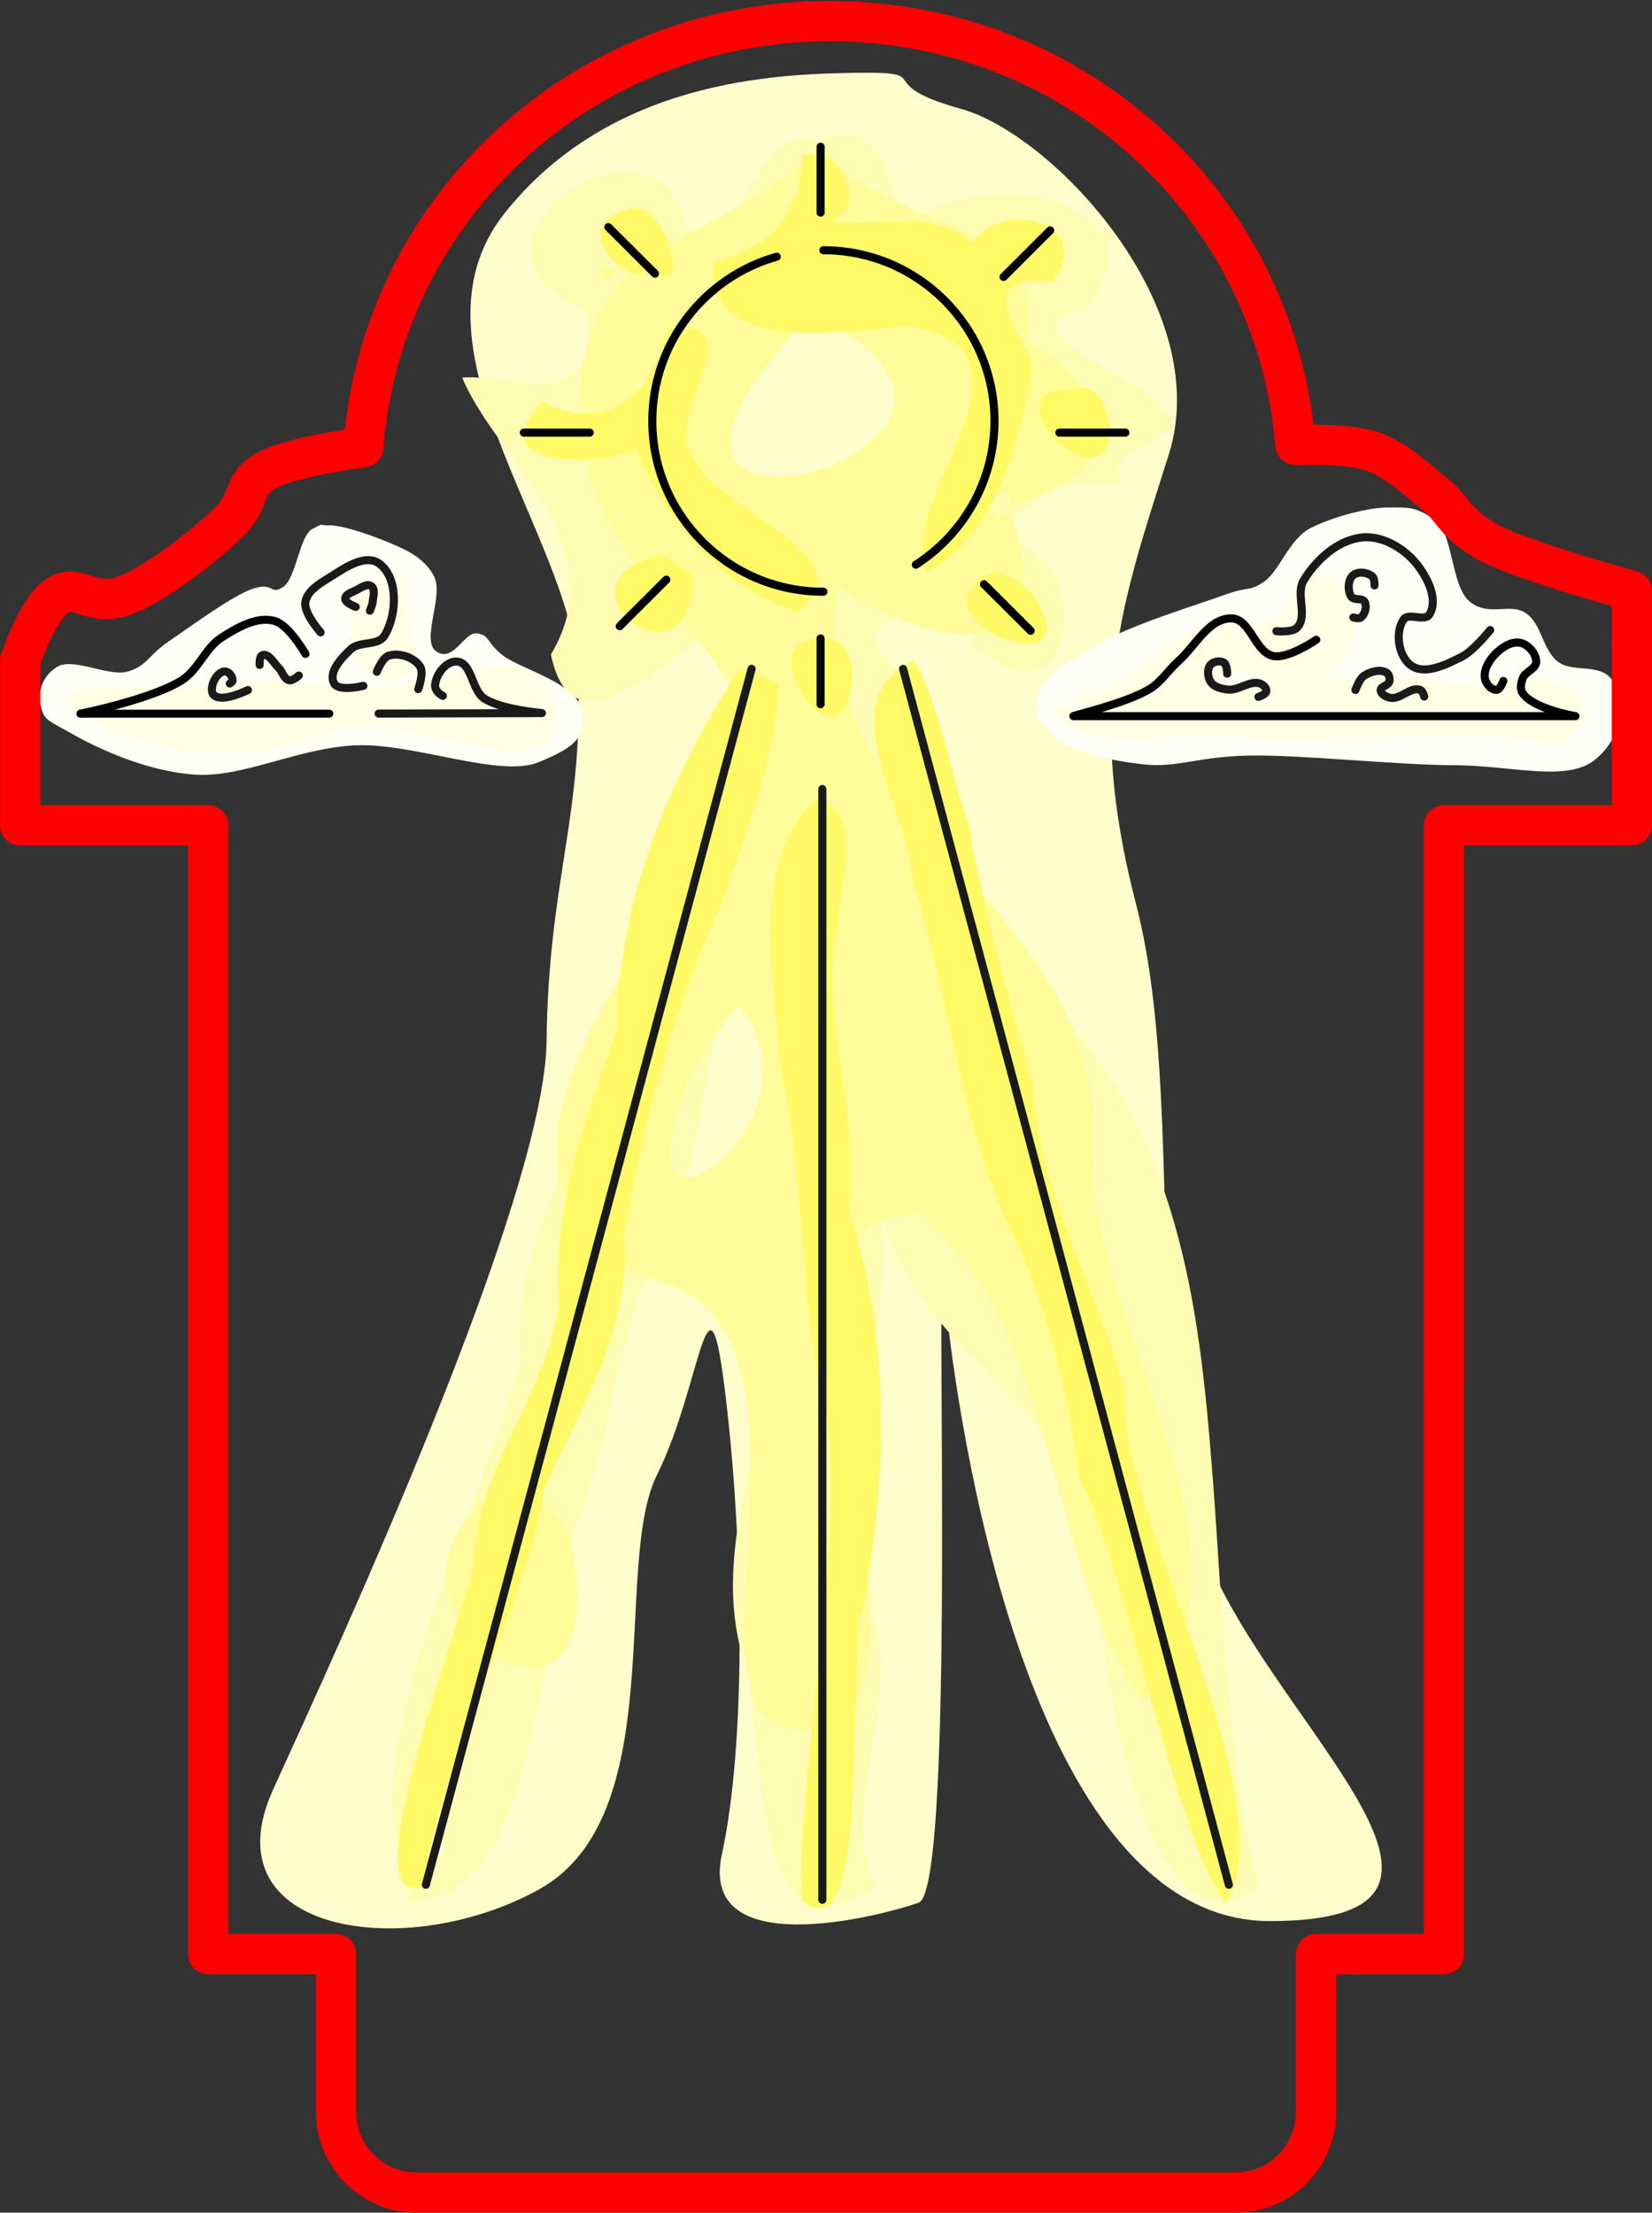 <?xml version="1.0" encoding="UTF-8" standalone="no"?>
<!-- Created with Inkscape (http://www.inkscape.org/) -->

<svg
   width="20.5mm"
   height="27.458mm"
   viewBox="0 0 20.5 27.458"
   version="1.1"
   id="svg5"
   inkscape:version="1.3 (0e150ed6c4, 2023-07-21)"
   sodipodi:docname="merge_color.svg"
   xml:space="preserve"
   xmlns:inkscape="http://www.inkscape.org/namespaces/inkscape"
   xmlns:sodipodi="http://sodipodi.sourceforge.net/DTD/sodipodi-0.dtd"
   xmlns="http://www.w3.org/2000/svg"
   xmlns:svg="http://www.w3.org/2000/svg"><rect x="0" y="0" width="20.5" height="27.458" fill="#333333" stroke="none"/><sodipodi:namedview
     id="namedview7"
     pagecolor="#ffffff"
     bordercolor="#666666"
     borderopacity="1.0"
     inkscape:pageshadow="2"
     inkscape:pageopacity="0"
     inkscape:pagecheckerboard="false"
     inkscape:document-units="mm"
     showgrid="false"
     inkscape:zoom="2.3890316"
     inkscape:cx="93.34326"
     inkscape:cy="70.53067"
     inkscape:window-width="1916"
     inkscape:window-height="1037"
     inkscape:window-x="0"
     inkscape:window-y="0"
     inkscape:window-maximized="1"
     inkscape:current-layer="g62853"
     inkscape:showpageshadow="2"
     inkscape:deskcolor="#ffffff"
     showguides="true" /><defs
     id="defs2"><inkscape:path-effect
       effect="simplify"
       id="path-effect1283-4"
       is_visible="true"
       lpeversion="1"
       steps="1"
       threshold="0.005"
       smooth_angles="360"
       helper_size="0"
       simplify_individual_paths="false"
       simplify_just_coalesce="false" /><inkscape:path-effect
       effect="simplify"
       id="path-effect1287-3"
       is_visible="true"
       lpeversion="1"
       steps="1"
       threshold="0.005"
       smooth_angles="360"
       helper_size="0"
       simplify_individual_paths="false"
       simplify_just_coalesce="false" /><inkscape:path-effect
       effect="simplify"
       id="path-effect1291-1"
       is_visible="true"
       lpeversion="1"
       steps="1"
       threshold="0.005"
       smooth_angles="360"
       helper_size="0"
       simplify_individual_paths="false"
       simplify_just_coalesce="false" /><inkscape:path-effect
       effect="simplify"
       id="path-effect1295-4"
       is_visible="true"
       lpeversion="1"
       steps="1"
       threshold="0.005"
       smooth_angles="360"
       helper_size="0"
       simplify_individual_paths="false"
       simplify_just_coalesce="false" /><inkscape:path-effect
       effect="simplify"
       id="path-effect1299-9"
       is_visible="true"
       lpeversion="1"
       steps="1"
       threshold="0.005"
       smooth_angles="360"
       helper_size="0"
       simplify_individual_paths="false"
       simplify_just_coalesce="false" /><inkscape:path-effect
       effect="simplify"
       id="path-effect1303-2"
       is_visible="true"
       lpeversion="1"
       steps="1"
       threshold="0.005"
       smooth_angles="360"
       helper_size="0"
       simplify_individual_paths="false"
       simplify_just_coalesce="false" /><inkscape:path-effect
       effect="simplify"
       id="path-effect1307-0"
       is_visible="true"
       lpeversion="1"
       steps="1"
       threshold="0.005"
       smooth_angles="360"
       helper_size="0"
       simplify_individual_paths="false"
       simplify_just_coalesce="false" /><inkscape:path-effect
       effect="simplify"
       id="path-effect1311-6"
       is_visible="true"
       lpeversion="1"
       steps="1"
       threshold="0.005"
       smooth_angles="360"
       helper_size="0"
       simplify_individual_paths="false"
       simplify_just_coalesce="false" /><inkscape:path-effect
       effect="simplify"
       id="path-effect1315-8"
       is_visible="true"
       lpeversion="1"
       steps="1"
       threshold="0.005"
       smooth_angles="360"
       helper_size="0"
       simplify_individual_paths="false"
       simplify_just_coalesce="false" /><inkscape:path-effect
       effect="simplify"
       id="path-effect1319-9"
       is_visible="true"
       lpeversion="1"
       steps="1"
       threshold="0.005"
       smooth_angles="360"
       helper_size="0"
       simplify_individual_paths="false"
       simplify_just_coalesce="false" /><inkscape:path-effect
       effect="simplify"
       id="path-effect1323-2"
       is_visible="true"
       lpeversion="1"
       steps="1"
       threshold="0.005"
       smooth_angles="360"
       helper_size="0"
       simplify_individual_paths="false"
       simplify_just_coalesce="false" /><inkscape:path-effect
       effect="simplify"
       id="path-effect1327-6"
       is_visible="true"
       lpeversion="1"
       steps="1"
       threshold="0.005"
       smooth_angles="360"
       helper_size="0"
       simplify_individual_paths="false"
       simplify_just_coalesce="false" /><inkscape:path-effect
       effect="simplify"
       id="path-effect1331-6"
       is_visible="true"
       lpeversion="1"
       steps="1"
       threshold="0.005"
       smooth_angles="360"
       helper_size="0"
       simplify_individual_paths="false"
       simplify_just_coalesce="false" /><inkscape:path-effect
       effect="simplify"
       id="path-effect1335-4"
       is_visible="true"
       lpeversion="1"
       steps="1"
       threshold="0.005"
       smooth_angles="360"
       helper_size="0"
       simplify_individual_paths="false"
       simplify_just_coalesce="false" /><inkscape:path-effect
       effect="simplify"
       id="path-effect1339-9"
       is_visible="true"
       lpeversion="1"
       steps="1"
       threshold="0.005"
       smooth_angles="360"
       helper_size="0"
       simplify_individual_paths="false"
       simplify_just_coalesce="false" /><inkscape:path-effect
       effect="simplify"
       id="path-effect1343-5"
       is_visible="true"
       lpeversion="1"
       steps="1"
       threshold="0.005"
       smooth_angles="360"
       helper_size="0"
       simplify_individual_paths="false"
       simplify_just_coalesce="false" /><inkscape:path-effect
       effect="simplify"
       id="path-effect1347-0"
       is_visible="true"
       lpeversion="1"
       steps="1"
       threshold="0.005"
       smooth_angles="360"
       helper_size="0"
       simplify_individual_paths="false"
       simplify_just_coalesce="false" /><inkscape:path-effect
       effect="simplify"
       id="path-effect1355-4"
       is_visible="true"
       lpeversion="1"
       steps="1"
       threshold="0.005"
       smooth_angles="360"
       helper_size="0"
       simplify_individual_paths="false"
       simplify_just_coalesce="false" /><inkscape:path-effect
       effect="simplify"
       id="path-effect1363-8"
       is_visible="true"
       lpeversion="1"
       steps="1"
       threshold="0.005"
       smooth_angles="360"
       helper_size="0"
       simplify_individual_paths="false"
       simplify_just_coalesce="false" /><inkscape:path-effect
       effect="simplify"
       id="path-effect1379-7"
       is_visible="true"
       lpeversion="1"
       steps="1"
       threshold="0.005"
       smooth_angles="360"
       helper_size="0"
       simplify_individual_paths="false"
       simplify_just_coalesce="false" /><inkscape:path-effect
       effect="simplify"
       id="path-effect1383-1"
       is_visible="true"
       lpeversion="1"
       steps="1"
       threshold="0.005"
       smooth_angles="360"
       helper_size="0"
       simplify_individual_paths="false"
       simplify_just_coalesce="false" /><inkscape:path-effect
       effect="simplify"
       id="path-effect1387-7"
       is_visible="true"
       lpeversion="1"
       steps="1"
       threshold="0.005"
       smooth_angles="360"
       helper_size="0"
       simplify_individual_paths="false"
       simplify_just_coalesce="false" /><inkscape:path-effect
       effect="simplify"
       id="path-effect1395-2"
       is_visible="true"
       lpeversion="1"
       steps="1"
       threshold="0.005"
       smooth_angles="360"
       helper_size="0"
       simplify_individual_paths="false"
       simplify_just_coalesce="false" /><inkscape:path-effect
       effect="simplify"
       id="path-effect1399-7"
       is_visible="true"
       lpeversion="1"
       steps="1"
       threshold="0.005"
       smooth_angles="360"
       helper_size="0"
       simplify_individual_paths="false"
       simplify_just_coalesce="false" /><inkscape:path-effect
       effect="simplify"
       id="path-effect1403-2"
       is_visible="true"
       lpeversion="1"
       steps="1"
       threshold="0.005"
       smooth_angles="360"
       helper_size="0"
       simplify_individual_paths="false"
       simplify_just_coalesce="false" /><inkscape:path-effect
       effect="simplify"
       id="path-effect1411-2"
       is_visible="true"
       lpeversion="1"
       steps="1"
       threshold="0.005"
       smooth_angles="360"
       helper_size="0"
       simplify_individual_paths="false"
       simplify_just_coalesce="false" /><inkscape:path-effect
       effect="simplify"
       id="path-effect1415-6"
       is_visible="true"
       lpeversion="1"
       steps="1"
       threshold="0.005"
       smooth_angles="360"
       helper_size="0"
       simplify_individual_paths="false"
       simplify_just_coalesce="false" /><inkscape:path-effect
       effect="simplify"
       id="path-effect1419-1"
       is_visible="true"
       lpeversion="1"
       steps="1"
       threshold="0.005"
       smooth_angles="360"
       helper_size="0"
       simplify_individual_paths="false"
       simplify_just_coalesce="false" /><inkscape:path-effect
       effect="simplify"
       id="path-effect1423-0"
       is_visible="true"
       lpeversion="1"
       steps="1"
       threshold="0.005"
       smooth_angles="360"
       helper_size="0"
       simplify_individual_paths="false"
       simplify_just_coalesce="false" /><inkscape:path-effect
       effect="simplify"
       id="path-effect1427-6"
       is_visible="true"
       lpeversion="1"
       steps="1"
       threshold="0.005"
       smooth_angles="360"
       helper_size="0"
       simplify_individual_paths="false"
       simplify_just_coalesce="false" /><inkscape:path-effect
       effect="simplify"
       id="path-effect1431-1"
       is_visible="true"
       lpeversion="1"
       steps="1"
       threshold="0.005"
       smooth_angles="360"
       helper_size="0"
       simplify_individual_paths="false"
       simplify_just_coalesce="false" /><inkscape:path-effect
       effect="simplify"
       id="path-effect1443-5"
       is_visible="true"
       lpeversion="1"
       steps="1"
       threshold="0.005"
       smooth_angles="360"
       helper_size="0"
       simplify_individual_paths="false"
       simplify_just_coalesce="false" /><inkscape:path-effect
       effect="simplify"
       id="path-effect1447-9"
       is_visible="true"
       lpeversion="1"
       steps="1"
       threshold="0.005"
       smooth_angles="360"
       helper_size="0"
       simplify_individual_paths="false"
       simplify_just_coalesce="false" /><inkscape:path-effect
       effect="simplify"
       id="path-effect1451-4"
       is_visible="true"
       lpeversion="1"
       steps="1"
       threshold="0.005"
       smooth_angles="360"
       helper_size="0"
       simplify_individual_paths="false"
       simplify_just_coalesce="false" /><inkscape:path-effect
       effect="simplify"
       id="path-effect1455-9"
       is_visible="true"
       lpeversion="1"
       steps="1"
       threshold="0.005"
       smooth_angles="360"
       helper_size="0"
       simplify_individual_paths="false"
       simplify_just_coalesce="false" /><inkscape:path-effect
       effect="simplify"
       id="path-effect1459-0"
       is_visible="true"
       lpeversion="1"
       steps="1"
       threshold="0.005"
       smooth_angles="360"
       helper_size="0"
       simplify_individual_paths="false"
       simplify_just_coalesce="false" /><inkscape:path-effect
       effect="simplify"
       id="path-effect1467-9"
       is_visible="true"
       lpeversion="1"
       steps="1"
       threshold="0.005"
       smooth_angles="360"
       helper_size="0"
       simplify_individual_paths="false"
       simplify_just_coalesce="false" /><inkscape:path-effect
       effect="simplify"
       id="path-effect1471-1"
       is_visible="true"
       lpeversion="1"
       steps="1"
       threshold="0.005"
       smooth_angles="360"
       helper_size="0"
       simplify_individual_paths="false"
       simplify_just_coalesce="false" /><inkscape:path-effect
       effect="simplify"
       id="path-effect1479-7"
       is_visible="true"
       lpeversion="1"
       steps="1"
       threshold="0.005"
       smooth_angles="360"
       helper_size="0"
       simplify_individual_paths="false"
       simplify_just_coalesce="false" /><inkscape:path-effect
       effect="simplify"
       id="path-effect1495-7"
       is_visible="true"
       lpeversion="1"
       steps="1"
       threshold="0.005"
       smooth_angles="360"
       helper_size="0"
       simplify_individual_paths="false"
       simplify_just_coalesce="false" /><inkscape:path-effect
       effect="simplify"
       id="path-effect1499-1"
       is_visible="true"
       lpeversion="1"
       steps="1"
       threshold="0.005"
       smooth_angles="360"
       helper_size="0"
       simplify_individual_paths="false"
       simplify_just_coalesce="false" /><inkscape:path-effect
       effect="simplify"
       id="path-effect1507-1"
       is_visible="true"
       lpeversion="1"
       steps="1"
       threshold="0.005"
       smooth_angles="360"
       helper_size="0"
       simplify_individual_paths="false"
       simplify_just_coalesce="false" /><inkscape:path-effect
       effect="simplify"
       id="path-effect9110"
       is_visible="true"
       lpeversion="1"
       steps="1"
       threshold="0.005"
       smooth_angles="360"
       helper_size="0"
       simplify_individual_paths="false"
       simplify_just_coalesce="false" /><inkscape:path-effect
       effect="simplify"
       id="path-effect9114"
       is_visible="true"
       lpeversion="1"
       steps="1"
       threshold="0.005"
       smooth_angles="360"
       helper_size="0"
       simplify_individual_paths="false"
       simplify_just_coalesce="false" /><inkscape:path-effect
       effect="simplify"
       id="path-effect9118"
       is_visible="true"
       lpeversion="1"
       steps="1"
       threshold="0.005"
       smooth_angles="360"
       helper_size="0"
       simplify_individual_paths="false"
       simplify_just_coalesce="false" /><inkscape:path-effect
       effect="simplify"
       id="path-effect9122"
       is_visible="true"
       lpeversion="1"
       steps="1"
       threshold="0.005"
       smooth_angles="360"
       helper_size="0"
       simplify_individual_paths="false"
       simplify_just_coalesce="false" /><inkscape:path-effect
       effect="simplify"
       id="path-effect41"
       is_visible="true"
       lpeversion="1"
       steps="1"
       threshold="0.005"
       smooth_angles="360"
       helper_size="0"
       simplify_individual_paths="false"
       simplify_just_coalesce="false" /><inkscape:path-effect
       effect="simplify"
       id="path-effect42"
       is_visible="true"
       lpeversion="1"
       steps="1"
       threshold="0.005"
       smooth_angles="360"
       helper_size="0"
       simplify_individual_paths="false"
       simplify_just_coalesce="false" /><inkscape:path-effect
       effect="simplify"
       id="path-effect43"
       is_visible="true"
       lpeversion="1"
       steps="1"
       threshold="0.005"
       smooth_angles="360"
       helper_size="0"
       simplify_individual_paths="false"
       simplify_just_coalesce="false" /><inkscape:path-effect
       effect="simplify"
       id="path-effect44"
       is_visible="true"
       lpeversion="1"
       steps="1"
       threshold="0.005"
       smooth_angles="360"
       helper_size="0"
       simplify_individual_paths="false"
       simplify_just_coalesce="false" /><inkscape:path-effect
       effect="simplify"
       id="path-effect45"
       is_visible="true"
       lpeversion="1"
       steps="1"
       threshold="0.005"
       smooth_angles="360"
       helper_size="0"
       simplify_individual_paths="false"
       simplify_just_coalesce="false" /><inkscape:path-effect
       effect="simplify"
       id="path-effect46"
       is_visible="true"
       lpeversion="1"
       steps="1"
       threshold="0.005"
       smooth_angles="360"
       helper_size="0"
       simplify_individual_paths="false"
       simplify_just_coalesce="false" /><inkscape:path-effect
       effect="simplify"
       id="path-effect47"
       is_visible="true"
       lpeversion="1"
       steps="1"
       threshold="0.005"
       smooth_angles="360"
       helper_size="0"
       simplify_individual_paths="false"
       simplify_just_coalesce="false" /><inkscape:path-effect
       effect="simplify"
       id="path-effect48"
       is_visible="true"
       lpeversion="1"
       steps="1"
       threshold="0.005"
       smooth_angles="360"
       helper_size="0"
       simplify_individual_paths="false"
       simplify_just_coalesce="false" /><inkscape:path-effect
       effect="simplify"
       id="path-effect49"
       is_visible="true"
       lpeversion="1"
       steps="1"
       threshold="0.005"
       smooth_angles="360"
       helper_size="0"
       simplify_individual_paths="false"
       simplify_just_coalesce="false" /><inkscape:path-effect
       effect="simplify"
       id="path-effect50"
       is_visible="true"
       lpeversion="1"
       steps="1"
       threshold="0.005"
       smooth_angles="360"
       helper_size="0"
       simplify_individual_paths="false"
       simplify_just_coalesce="false" /><inkscape:path-effect
       effect="simplify"
       id="path-effect51"
       is_visible="true"
       lpeversion="1"
       steps="1"
       threshold="0.005"
       smooth_angles="360"
       helper_size="0"
       simplify_individual_paths="false"
       simplify_just_coalesce="false" /><inkscape:path-effect
       effect="simplify"
       id="path-effect52"
       is_visible="true"
       lpeversion="1"
       steps="1"
       threshold="0.005"
       smooth_angles="360"
       helper_size="0"
       simplify_individual_paths="false"
       simplify_just_coalesce="false" /><inkscape:path-effect
       effect="simplify"
       id="path-effect53"
       is_visible="true"
       lpeversion="1"
       steps="1"
       threshold="0.005"
       smooth_angles="360"
       helper_size="0"
       simplify_individual_paths="false"
       simplify_just_coalesce="false" /><inkscape:path-effect
       effect="simplify"
       id="path-effect54"
       is_visible="true"
       lpeversion="1"
       steps="1"
       threshold="0.005"
       smooth_angles="360"
       helper_size="0"
       simplify_individual_paths="false"
       simplify_just_coalesce="false" /><inkscape:path-effect
       effect="simplify"
       id="path-effect55"
       is_visible="true"
       lpeversion="1"
       steps="1"
       threshold="0.005"
       smooth_angles="360"
       helper_size="0"
       simplify_individual_paths="false"
       simplify_just_coalesce="false" /><inkscape:path-effect
       effect="simplify"
       id="path-effect56"
       is_visible="true"
       lpeversion="1"
       steps="1"
       threshold="0.005"
       smooth_angles="360"
       helper_size="0"
       simplify_individual_paths="false"
       simplify_just_coalesce="false" /><inkscape:path-effect
       effect="simplify"
       id="path-effect57"
       is_visible="true"
       lpeversion="1"
       steps="1"
       threshold="0.005"
       smooth_angles="360"
       helper_size="0"
       simplify_individual_paths="false"
       simplify_just_coalesce="false" /><inkscape:path-effect
       effect="simplify"
       id="path-effect58"
       is_visible="true"
       lpeversion="1"
       steps="1"
       threshold="0.005"
       smooth_angles="360"
       helper_size="0"
       simplify_individual_paths="false"
       simplify_just_coalesce="false" /><inkscape:path-effect
       effect="simplify"
       id="path-effect59"
       is_visible="true"
       lpeversion="1"
       steps="1"
       threshold="0.005"
       smooth_angles="360"
       helper_size="0"
       simplify_individual_paths="false"
       simplify_just_coalesce="false" /><inkscape:path-effect
       effect="simplify"
       id="path-effect60"
       is_visible="true"
       lpeversion="1"
       steps="1"
       threshold="0.005"
       smooth_angles="360"
       helper_size="0"
       simplify_individual_paths="false"
       simplify_just_coalesce="false" /><inkscape:path-effect
       effect="simplify"
       id="path-effect61"
       is_visible="true"
       lpeversion="1"
       steps="1"
       threshold="0.005"
       smooth_angles="360"
       helper_size="0"
       simplify_individual_paths="false"
       simplify_just_coalesce="false" /><inkscape:path-effect
       effect="simplify"
       id="path-effect62"
       is_visible="true"
       lpeversion="1"
       steps="1"
       threshold="0.005"
       smooth_angles="360"
       helper_size="0"
       simplify_individual_paths="false"
       simplify_just_coalesce="false" /><inkscape:path-effect
       effect="simplify"
       id="path-effect63"
       is_visible="true"
       lpeversion="1"
       steps="1"
       threshold="0.005"
       smooth_angles="360"
       helper_size="0"
       simplify_individual_paths="false"
       simplify_just_coalesce="false" /><inkscape:path-effect
       effect="simplify"
       id="path-effect64"
       is_visible="true"
       lpeversion="1"
       steps="1"
       threshold="0.005"
       smooth_angles="360"
       helper_size="0"
       simplify_individual_paths="false"
       simplify_just_coalesce="false" /><inkscape:path-effect
       effect="simplify"
       id="path-effect65"
       is_visible="true"
       lpeversion="1"
       steps="1"
       threshold="0.005"
       smooth_angles="360"
       helper_size="0"
       simplify_individual_paths="false"
       simplify_just_coalesce="false" /><inkscape:path-effect
       effect="simplify"
       id="path-effect66"
       is_visible="true"
       lpeversion="1"
       steps="1"
       threshold="0.005"
       smooth_angles="360"
       helper_size="0"
       simplify_individual_paths="false"
       simplify_just_coalesce="false" /><inkscape:path-effect
       effect="simplify"
       id="path-effect67"
       is_visible="true"
       lpeversion="1"
       steps="1"
       threshold="0.005"
       smooth_angles="360"
       helper_size="0"
       simplify_individual_paths="false"
       simplify_just_coalesce="false" /><inkscape:path-effect
       effect="simplify"
       id="path-effect68"
       is_visible="true"
       lpeversion="1"
       steps="1"
       threshold="0.005"
       smooth_angles="360"
       helper_size="0"
       simplify_individual_paths="false"
       simplify_just_coalesce="false" /><inkscape:path-effect
       effect="simplify"
       id="path-effect69"
       is_visible="true"
       lpeversion="1"
       steps="1"
       threshold="0.005"
       smooth_angles="360"
       helper_size="0"
       simplify_individual_paths="false"
       simplify_just_coalesce="false" /><inkscape:path-effect
       effect="simplify"
       id="path-effect70"
       is_visible="true"
       lpeversion="1"
       steps="1"
       threshold="0.005"
       smooth_angles="360"
       helper_size="0"
       simplify_individual_paths="false"
       simplify_just_coalesce="false" /><inkscape:path-effect
       effect="simplify"
       id="path-effect71"
       is_visible="true"
       lpeversion="1"
       steps="1"
       threshold="0.005"
       smooth_angles="360"
       helper_size="0"
       simplify_individual_paths="false"
       simplify_just_coalesce="false" /><inkscape:path-effect
       effect="simplify"
       id="path-effect72"
       is_visible="true"
       lpeversion="1"
       steps="1"
       threshold="0.005"
       smooth_angles="360"
       helper_size="0"
       simplify_individual_paths="false"
       simplify_just_coalesce="false" /><inkscape:path-effect
       effect="simplify"
       id="path-effect73"
       is_visible="true"
       lpeversion="1"
       steps="1"
       threshold="0.005"
       smooth_angles="360"
       helper_size="0"
       simplify_individual_paths="false"
       simplify_just_coalesce="false" /><inkscape:path-effect
       effect="simplify"
       id="path-effect74"
       is_visible="true"
       lpeversion="1"
       steps="1"
       threshold="0.005"
       smooth_angles="360"
       helper_size="0"
       simplify_individual_paths="false"
       simplify_just_coalesce="false" /><inkscape:path-effect
       effect="simplify"
       id="path-effect75"
       is_visible="true"
       lpeversion="1"
       steps="1"
       threshold="0.005"
       smooth_angles="360"
       helper_size="0"
       simplify_individual_paths="false"
       simplify_just_coalesce="false" /><inkscape:path-effect
       effect="simplify"
       id="path-effect76"
       is_visible="true"
       lpeversion="1"
       steps="1"
       threshold="0.005"
       smooth_angles="360"
       helper_size="0"
       simplify_individual_paths="false"
       simplify_just_coalesce="false" /><inkscape:path-effect
       effect="simplify"
       id="path-effect77"
       is_visible="true"
       lpeversion="1"
       steps="1"
       threshold="0.005"
       smooth_angles="360"
       helper_size="0"
       simplify_individual_paths="false"
       simplify_just_coalesce="false" /><inkscape:path-effect
       effect="simplify"
       id="path-effect78"
       is_visible="true"
       lpeversion="1"
       steps="1"
       threshold="0.005"
       smooth_angles="360"
       helper_size="0"
       simplify_individual_paths="false"
       simplify_just_coalesce="false" /><inkscape:path-effect
       effect="simplify"
       id="path-effect79"
       is_visible="true"
       lpeversion="1"
       steps="1"
       threshold="0.005"
       smooth_angles="360"
       helper_size="0"
       simplify_individual_paths="false"
       simplify_just_coalesce="false" /><inkscape:path-effect
       effect="simplify"
       id="path-effect80"
       is_visible="true"
       lpeversion="1"
       steps="1"
       threshold="0.005"
       smooth_angles="360"
       helper_size="0"
       simplify_individual_paths="false"
       simplify_just_coalesce="false" /><inkscape:path-effect
       effect="simplify"
       id="path-effect81"
       is_visible="true"
       lpeversion="1"
       steps="1"
       threshold="0.005"
       smooth_angles="360"
       helper_size="0"
       simplify_individual_paths="false"
       simplify_just_coalesce="false" /><inkscape:path-effect
       effect="simplify"
       id="path-effect82"
       is_visible="true"
       lpeversion="1"
       steps="1"
       threshold="0.005"
       smooth_angles="360"
       helper_size="0"
       simplify_individual_paths="false"
       simplify_just_coalesce="false" /><inkscape:path-effect
       effect="simplify"
       id="path-effect83"
       is_visible="true"
       lpeversion="1"
       steps="1"
       threshold="0.005"
       smooth_angles="360"
       helper_size="0"
       simplify_individual_paths="false"
       simplify_just_coalesce="false" /><inkscape:path-effect
       effect="simplify"
       id="path-effect84"
       is_visible="true"
       lpeversion="1"
       steps="1"
       threshold="0.005"
       smooth_angles="360"
       helper_size="0"
       simplify_individual_paths="false"
       simplify_just_coalesce="false" /><inkscape:path-effect
       effect="simplify"
       id="path-effect85"
       is_visible="true"
       lpeversion="1"
       steps="1"
       threshold="0.005"
       smooth_angles="360"
       helper_size="0"
       simplify_individual_paths="false"
       simplify_just_coalesce="false" /><inkscape:path-effect
       effect="simplify"
       id="path-effect86"
       is_visible="true"
       lpeversion="1"
       steps="1"
       threshold="0.005"
       smooth_angles="360"
       helper_size="0"
       simplify_individual_paths="false"
       simplify_just_coalesce="false" /><sodipodi:namedview
       id="namedview1"
       pagecolor="#ffffff"
       bordercolor="#666666"
       borderopacity="1.0"
       inkscape:pageshadow="2"
       inkscape:pageopacity="0"
       inkscape:pagecheckerboard="false"
       inkscape:document-units="mm"
       showgrid="false"
       inkscape:zoom="31.855511"
       inkscape:cx="34.483829"
       inkscape:cy="15.460433"
       inkscape:window-width="1920"
       inkscape:window-height="1080"
       inkscape:window-x="0"
       inkscape:window-y="0"
       inkscape:window-maximized="1"
       inkscape:current-layer="layer1"
       inkscape:showpageshadow="2"
       inkscape:deskcolor="#ffffff"
       transform="translate(-68.653, 138.266)" /><defs
       id="defs1"
       transform="translate(-68.653, 138.266)"><clipPath
         clipPathUnits="userSpaceOnUse"
         id="clipPath4244"><path
           d="m -89.349,133.477 17.321,10 17.32,-10 v -20 l -17.32,-10 -17.321,10 v 20"
           class="s1"
           id="path4246"
           style="fill:none;fill-opacity:1;stroke:#000000;stroke-width:0.1;stroke-linecap:round;stroke-linejoin:round;stroke-dasharray:none" /></clipPath></defs></defs><g
     inkscape:label="Layer 1"
     inkscape:groupmode="layer"
     id="g32547"
     transform="translate(70.702,-136.623)"><g
       id="g62853"
       transform="matrix(0.477,0,0,0.476,-30.711,84.962)"
       style="display:inline;stroke-width:2.1"
       inkscape:label="sun"><g
         id="g211"
         inkscape:label="colors"><path
           id="path215"
           style="display:inline;fill:#fffdcc;fill-opacity:1;stroke:none;stroke-width:1.05;stroke-linecap:round;stroke-linejoin:round;stroke-dasharray:none;stroke-opacity:1"
           d="m -61.537,110.429 c -2.115,0.029 -6.409,0.182 -9.168,3.653 -2.759,3.471 1.726,8.378 1.898,11.994 0.172,3.616 -0.769,5.442 -0.811,9.57 -0.042,4.128 -5.403,15.77 -7.114,19.536 -1.712,3.766 3.462,4.52 6.91,2.61 3.449,-1.91 1.906,-8.466 3.078,-10.818 1.172,-2.352 1.323,-5.973 1.792,-1.963 0.469,4.01 0.512,9.015 -0.106,11.857 -0.618,2.841 4.098,1.627 5.118,1.267 1.02,-0.36 0.38,-18.995 0.68,-15.853 0.3,3.142 2.141,16.332 8.458,16.332 6.317,0 0.686,-4.621 -1.377,-8.898 -2.063,-4.277 -0.754,-12.407 -2.105,-17.612 -1.351,-5.205 -0.363,-7.881 0.85,-11.718 1.213,-3.838 -3,-8.345 -5.401,-9.015 -2.401,-0.67 -0.587,-0.97 -2.702,-0.942 z"
           sodipodi:nodetypes="zzzzzzzzzzzzzzzzz" /><path
           id="path219"
           style="fill:#fffcb3;fill-opacity:1;stroke:none;stroke-width:0.1;stroke-linecap:round;stroke-linejoin:round;stroke-dasharray:none;stroke-opacity:1"
           d="m -60.535,138.366 c -0.873,-0.367 -1.161,2.182 -1.64,1 -0.392,-1.596 -3.173,0.278 -1.216,1.1 0.18,1.318 -0.91,0.777 -1.546,0.825 0.428,1.033 1.919,2.053 1.1,3.436 0.412,1.935 2.681,-1.798 2.352,0.405 -0.615,1.392 -1.625,2.474 -1.486,4.179 -0.423,1.413 -1.354,2.649 -1.246,4.198 -0.359,1.449 -1.894,4.466 -1.524,5.963 1.224,-0.203 0.253,0.293 0.103,0.714 1.747,0.114 1.628,-3.74 2.189,-4.835 0.393,-1.197 0.537,-2.479 1.056,-3.631 0.539,-0.734 0.382,-2.66 0.972,-2.803 0.514,1.185 0.044,2.558 0.334,3.81 0.083,1.468 -0.756,2.823 -0.407,4.301 0.383,1.03 0.01,4.121 1.698,2.965 -0.575,-0.936 0.532,-2.615 -0.217,-3.648 -0.195,-1.682 0.462,-3.307 0.242,-5.002 0.172,1.875 2.334,2.65 2.695,4.258 -0.089,1.031 0.566,5.614 2.025,4.383 -0.376,-1.19 -0.476,-3.692 -0.57,-4.925 -0.156,-2.054 -0.359,-4.19 -1.892,-5.88 -1.391,-1.162 -1.075,-3.191 -2.236,-4.486 -0.39,-0.475 1.156,-0.851 1.149,-0.077 1.555,1.293 1.489,-1.892 -0.067,-1.206 0.872,-0.528 0.951,-0.919 1.93,-0.792 -0.394,-0.512 1.094,-0.549 0.402,-0.997 0.423,-0.021 -2.207,-0.994 -0.846,-1.176 1.05,-1.505 -1.55,-1.742 -2.178,-1.07 -0.417,-0.421 -0.236,-1.368 -1.175,-1.01 z m 3.54,1.173 c 0.129,0.228 0.212,-0.278 0,0 z m -1.445,3.878 c 0.1,0.047 0.065,-0.166 0,0 z m -1.884,-3.003 0.076,0.004 z m 0.134,0.018 c 1.676,-0.12 1.294,3.213 -0.115,2.738 -1.564,-0.211 -2.853,-2.52 -0.504,-2.691 l 0.312,-0.035 z m 3.732,1.805 -0.042,0.043 z m -0.045,0.046 c -0.131,0.115 -0.092,0.08 0,0 z m -3.034,1.004 -0.096,0.015 z m 0.065,0.002 c 0.267,0.027 0.185,0.019 0,0 z m -0.203,0.029 -0.037,0.033 z m -0.127,0.006 c -0.209,0.258 -0.225,-0.063 0,0 z m -1.509,0.452 c 0.169,0.164 -0.048,0.35 0,0 z m 1.93,0.474 -0.049,0.033 z m -0.319,0.015 0.064,0.022 z m 2.147,0.178 0.003,0.097 z m -0.049,0.265 c -0.116,0.119 -0.06,0.061 0,0 z m -2.365,4.004 c -0.157,0.704 -0.892,-0.033 0,0 z m 2.871,5.159 c -0.127,0.12 -0.092,0.087 0,0 z"
           transform="matrix(2.098,0,0,2.102,64.423,-178.619)"
           sodipodi:nodetypes="ccccccccccccccccccccscccccccccccccccccccccccccccccccccccccccccccccccccccccc" /><path
           id="path229"
           style="fill:#fffc99;fill-opacity:1;stroke:none;stroke-width:0.21;stroke-linecap:round;stroke-linejoin:round;stroke-dasharray:none;stroke-opacity:1"
           d="m -62.426,112.27 c -2.815,2.908 -6.744,2.242 -6.252,7.603 0.275,3.466 3.485,4.765 4.433,7.894 -1.228,4.249 -8.962,11.025 -2.687,14.107 5.787,1.184 -0.742,13.944 5.219,11.423 2.08,-3.663 -3.099,-13.043 1.812,-13.137 3.679,3.121 3.292,9.311 5.824,12.734 3.352,-3.331 -1.101,-9.513 -1.356,-13.795 0.81,-6.937 -7.446,-8.773 -6.646,-15.304 3.336,2.146 5.84,1.652 4.481,-2.051 3.9,-1.217 2.142,-3.386 0.434,-4.38 0.784,-3.308 -4.119,-2.831 -5.261,-5.095 z m 4.995,10.448 c 0.193,0.2 -0.108,-0.271 0,0 z m -10.563,-6.878 c 0.739,-0.582 -0.925,-0.342 0,0 z m 5.957,-3.385 0.127,0.08 z m -1.042,0.867 -0.03,0.039 z m -0.068,0.08 c 1.078,0.36 -0.368,1.245 0,0 z m 0.718,3.494 c 6.611,3.287 -7.01,7.107 -0.664,0.214 z m -4.844,1.535 c 0.682,0.12 -0.108,0.582 0,0 z m -1.027,0.389 -0.045,0.192 z m -0.328,0.936 c 0.139,0.791 -0.797,0.659 0,0 z m 10.564,1.676 c 1.152,-0.388 0.058,1.455 0,0 z m -6.563,13.3 c 2.536,3.024 -3.502,7.292 -1.293,1.971 0.331,-0.716 0.767,-1.383 1.293,-1.971 z m -1.448,5.591 0.055,0.043 z m 10.387,2.386 c 1.461,0.785 -1.17,0.804 0,0 z m -15.354,4.782 c -3.926,3.087 3.288,7.581 2.091,1.473 -0.101,-0.97 -1.112,-1.866 -2.091,-1.473 z" /><path
           id="path241"
           style="display:inline;fill:#fffa66;fill-opacity:1;stroke:none;stroke-width:0.21;stroke-linecap:round;stroke-linejoin:round;stroke-dasharray:none;stroke-opacity:1"
           d="m -62.944,112.57 c -0.098,1.659 -0.915,2.433 -2.316,2.789 -0.249,2.472 3.41,1.787 5.081,1.672 3.86,0.634 -0.382,4.491 0.437,6.417 1.862,-0.971 2.468,-3.523 2.772,-5.441 -0.635,-1.188 -1.394,-2.344 0.494,-2.113 1.185,-1.529 -1.254,-2.244 -2.063,-1.02 -0.968,-0.997 -3.136,-0.33 -3.728,-0.611 1.097,-0.303 0.251,-1.993 -0.676,-1.693 z m 2.814,9.793 -0.03,0.017 z m -7.352,-8.371 c -1.76,0.467 0.225,2.271 0.544,1.467 1.143,1.254 0.474,-1.844 -0.544,-1.467 z m 1.02,3.105 c -0.39,1.761 -1.644,2.773 -3.258,1.901 -1.788,1.886 1.809,1.627 2.441,1.239 0.692,1.795 2.269,3.689 4.198,4.239 1.894,-1.394 -1.997,-2.602 -2.617,-3.877 -1.144,-1.123 1.716,-3.821 -0.764,-3.501 z m 10.623,1.571 c -2.597,-0.102 0.936,3.339 0.869,0.947 -0.046,-0.427 -0.317,-1.091 -0.869,-0.947 z m -10.806,4.325 c -3.12,0.742 0.854,3.806 0.829,0.524 l -0.398,-0.278 z m 8.679,0.437 c -2.534,1.166 2.708,3.22 1.012,0.618 -0.275,-0.289 -0.624,-0.517 -1.012,-0.618 z m -4.25,1.77 c -2.498,-0.381 0.355,3.886 0.541,0.988 0.02,-0.376 -0.098,-0.912 -0.541,-0.988 z m 2.153,0.544 c -2.278,1.051 -0.078,3.966 -0.031,5.764 1.014,3.093 1.218,6.405 2.675,9.355 0.904,1.975 1.387,4.091 1.672,6.228 1.137,2.068 2.467,9.287 3.797,11.063 1.643,-2.685 -2.868,-10.357 -2.635,-13.339 -0.652,-2.736 -2.309,-5.176 -2.384,-8.059 -0.626,-2.243 -1.28,-4.464 -1.676,-6.759 -0.496,-1.36 -0.757,-3.129 -1.418,-4.253 z m -4.555,0.263 c -1.814,2.774 -3.162,6.018 -3.155,9.351 -0.853,2.312 -1.687,4.646 -1.527,7.162 -0.324,2.389 -2.113,4.213 -2.205,6.734 -0.156,1.184 -3.409,9.396 -1.255,8.415 -0.05,-2.11 2.932,-8.164 3.047,-10.257 0.95,-2.172 2.307,-4.208 2.114,-6.699 0.534,-2.992 1.296,-5.949 2.569,-8.722 0.62,-1.834 1.363,-3.677 1.435,-5.637 l -0.494,-0.223 z m 2.011,3.354 c -1.771,1.668 -1.079,4.743 -0.924,6.977 0.664,2.96 0.458,6.011 1.164,8.967 0.583,3.084 -0.776,9.678 -0.615,12.767 1.87,1.657 1.152,-6.542 1.586,-7.618 0.661,-3.428 0.743,-7.033 -0.367,-10.381 0.352,-2.526 -0.831,-5.017 -0.26,-7.553 0.035,-0.955 0.689,-2.829 -0.583,-3.158 z"
           sodipodi:nodetypes="ccccccccccccccccccccccccccccccccccscccccccssccccccccccccccccccc" /></g><g
         id="g210"
         inkscape:label="lines"><path
           id="path62806"
           style="fill:none;stroke:#000000;stroke-width:0.21;stroke-linecap:round;stroke-linejoin:round;stroke-dasharray:none"
           d="m -63.632,115.223 c -1.868,0.529 -3.237,2.246 -3.237,4.284 1.7e-5,2.458 1.993,4.451 4.451,4.451 m 2.405,-0.705 c 1.231,-0.792 2.046,-2.174 2.046,-3.746 1.93e-4,-2.458 -1.993,-4.452 -4.451,-4.452"
           sodipodi:nodetypes="cccccc" /><path
           style="fill:none;stroke:#000000;stroke-width:0.21;stroke-linecap:round;stroke-linejoin:round;stroke-dasharray:none"
           d="m -62.491,114.074 v -1.716"
           id="path62808" /><path
           style="fill:none;stroke:#000000;stroke-width:0.21;stroke-linecap:round;stroke-linejoin:round;stroke-dasharray:none"
           d="m -62.491,126.891 v -1.716"
           id="path62810" /><path
           style="fill:none;stroke:#000000;stroke-width:0.21;stroke-linecap:round;stroke-linejoin:round;stroke-dasharray:none"
           d="m -70.212,119.81 h 1.716"
           id="path62812" /><path
           style="fill:none;stroke:#000000;stroke-width:0.21;stroke-linecap:round;stroke-linejoin:round;stroke-dasharray:none"
           d="m -56.278,119.81 h 1.716"
           id="path62814" /><path
           style="fill:none;stroke:#000000;stroke-width:0.21;stroke-linecap:round;stroke-linejoin:round;stroke-dasharray:none"
           d="m -58.24,123.763 1.213,1.213"
           id="path62814-7" /><path
           style="fill:none;stroke:#000000;stroke-width:0.21;stroke-linecap:round;stroke-linejoin:round;stroke-dasharray:none"
           d="m -68.012,114.453 1.213,1.213"
           id="path62838" /><path
           style="fill:none;stroke:#000000;stroke-width:0.21;stroke-linecap:round;stroke-linejoin:round;stroke-dasharray:none"
           d="m -67.717,124.856 1.213,-1.213"
           id="path62840" /><path
           style="fill:none;stroke:#000000;stroke-width:0.21;stroke-linecap:round;stroke-linejoin:round;stroke-dasharray:none"
           d="m -57.731,115.751 1.213,-1.213"
           id="path62842" /><path
           style="display:inline;fill:none;fill-opacity:1;stroke:#1a1a1a;stroke-width:0.21;stroke-linecap:round;stroke-linejoin:round;stroke-dasharray:none;stroke-opacity:1"
           d="m -62.445,129.1 v 28.958"
           id="path216"
           sodipodi:nodetypes="cc" /><path
           style="display:inline;fill:none;fill-opacity:1;stroke:#1a1a1a;stroke-width:0.21;stroke-linecap:round;stroke-linejoin:round;stroke-dasharray:none;stroke-opacity:1"
           d="m -64.285,125.968 -8.475,31.7"
           id="path217"
           sodipodi:nodetypes="cc" /><path
           style="display:inline;fill:none;fill-opacity:1;stroke:#1a1a1a;stroke-width:0.21;stroke-linecap:round;stroke-linejoin:round;stroke-dasharray:none;stroke-opacity:1"
           d="m -60.345,125.968 8.475,31.7"
           id="path3"
           sodipodi:nodetypes="cc" /></g></g><g
       id="g181"
       inkscape:label="clouds"><g
         id="g206"
         transform="matrix(-1,0,0,1,-108.812,0.438)"><path
           style="fill:#fffff5;fill-opacity:1;stroke:none;stroke-width:0.1;stroke-linecap:round;stroke-linejoin:round;stroke-dasharray:none;stroke-opacity:1"
           d="m -55.35,142.482 c -0.265,8.5e-4 -0.312,-0.006 -0.553,0.141 -0.241,0.146 -0.208,0.835 -0.445,1.028 -0.237,0.193 -0.5,0.009 -0.697,0.143 -0.197,0.134 -0.204,0.449 -0.394,0.6 -0.19,0.151 -0.555,0.003 -0.691,0.256 -0.136,0.252 -0.129,0.667 0.222,0.958 0.351,0.291 1.033,0.075 1.75,0.073 0.716,-0.002 1.901,-0.132 2.544,-0.12 0.643,0.012 0.895,0.154 1.305,0.11 0.41,-0.044 0.904,-0.15 1.113,-0.344 0.209,-0.194 0.264,-0.259 0.201,-0.51 -0.063,-0.251 -0.385,-0.424 -0.765,-0.65 -0.38,-0.226 -1.195,-0.473 -1.535,-0.596 -0.34,-0.123 -0.3,-0.035 -0.497,-0.165 -0.197,-0.131 -0.313,-0.535 -0.589,-0.672 -0.276,-0.137 -0.704,-0.253 -0.969,-0.252 z"
           id="path198" /><path
           style="fill:#f2f2f2;fill-opacity:1;stroke:none;stroke-width:0.1;stroke-linecap:round;stroke-linejoin:round;stroke-dasharray:none;stroke-opacity:1"
           d="m -56.498,145.198 c 0.138,0.003 0.014,0.075 0,0 z"
           id="path204" /><path
           style="fill:#f2f2f2;fill-opacity:1;stroke:none;stroke-width:0.1;stroke-linecap:round;stroke-linejoin:round;stroke-dasharray:none;stroke-opacity:1"
           d="m -54.239,144.74 c -0.04,0.055 -0.167,-0.036 0,0 z"
           id="path203" /><path
           style="fill:#f2f2f2;fill-opacity:1;stroke:none;stroke-width:0.1;stroke-linecap:round;stroke-linejoin:round;stroke-dasharray:none;stroke-opacity:1"
           d="m -53.352,144.423 0.021,0.019 z"
           id="path201" /><path
           style="fill:#f2f2f2;fill-opacity:1;stroke:none;stroke-width:0.1;stroke-linecap:round;stroke-linejoin:round;stroke-dasharray:none;stroke-opacity:1"
           d="m -53.823,145.312 c -0.105,0.004 -0.075,0.003 0,0 z"
           id="path199" /><path
           style="fill:#ffffe5;fill-opacity:1;stroke:none;stroke-width:0.1;stroke-linecap:round;stroke-linejoin:round;stroke-dasharray:none;stroke-opacity:1"
           d="m -54.252,143.287 c -1.269,-0.07 -0.607,1.971 0.498,1.28 0.706,-0.157 0.615,0.311 -0.037,0.124 -0.805,-0.074 -1.618,-0.182 -2.431,-0.002 -0.559,-0.248 -2.29,-0.033 -1.248,0.745 1.278,-0.256 2.562,-0.031 3.862,-0.084 0.764,-0.191 1.98,0.308 2.448,-0.36 -0.241,-0.129 -0.792,0.288 -0.289,-0.172 -0.564,0.014 -1.354,-1.053 -2.162,-0.913 -0.439,0.057 -0.603,-0.33 -0.641,-0.617 z"
           id="path190" /><path
           style="fill:none;stroke:#000000;stroke-width:0.1;stroke-linecap:round;stroke-linejoin:round;stroke-dasharray:none"
           d="m -54.444,144.124 c 0,0 0.345,0.237 0.531,0.202 0.229,-0.043 0.286,-0.46 0.518,-0.467 0.283,-0.008 0.451,0.344 0.664,0.532 0.121,0.108 0.21,0.254 0.348,0.34 0.286,0.179 0.989,0.341 0.952,0.341 h -6.229 c 0,0 0.533,-0.089 0.66,-0.293 0.031,-0.05 0.014,-0.122 -0.006,-0.177 -0.031,-0.083 -0.167,-0.117 -0.167,-0.205 3.85e-4,-0.101 0.094,-0.211 0.193,-0.234 0.115,-0.027 0.241,0.061 0.323,0.147 0.075,0.079 0.143,0.198 0.118,0.304 -0.015,0.063 -0.08,0.137 -0.144,0.131 -0.045,-0.004 -0.082,-0.11 -0.082,-0.11"
           id="path19731"
           sodipodi:nodetypes="caaaascaaaaaaac" /><path
           style="fill:none;fill-opacity:1;stroke:#1a1a1a;stroke-width:0.1;stroke-linecap:round;stroke-linejoin:round;stroke-dasharray:none;stroke-opacity:1"
           d="m -53.949,144.018 c 0,0 -0.197,0.019 -0.257,-0.044 -0.137,-0.141 0.02,-0.415 -0.08,-0.584 -0.155,-0.26 -0.431,-0.509 -0.733,-0.536 -0.243,-0.022 -0.504,0.129 -0.66,0.317 -0.14,0.17 -0.286,0.453 -0.168,0.64 0.058,0.092 0.257,-0.028 0.319,0.061 0.111,0.158 0.065,0.459 -0.092,0.571 -0.174,0.124 -0.44,-0.013 -0.631,-0.109 -0.144,-0.072 -0.351,-0.331 -0.351,-0.331"
           id="path183"
           sodipodi:nodetypes="caaaaaaaac" /><path
           style="fill:none;fill-opacity:1;stroke:#1a1a1a;stroke-width:0.1;stroke-linecap:round;stroke-linejoin:round;stroke-dasharray:none;stroke-opacity:1"
           d="m -55.166,143.45 c 0,0 -0.003,-0.086 0.025,-0.11 0.062,-0.055 0.181,-0.07 0.243,-0.014 0.063,0.057 0.066,0.187 0.022,0.261 -0.032,0.054 -0.142,0.011 -0.17,0.069 -0.029,0.059 -0.002,0.152 0.048,0.192 0.025,0.02 0.094,-0.001 0.094,-0.001"
           id="path184"
           sodipodi:nodetypes="caaaaac" /><path
           style="fill:none;fill-opacity:1;stroke:#1a1a1a;stroke-width:0.1;stroke-linecap:round;stroke-linejoin:round;stroke-dasharray:none;stroke-opacity:1"
           d="m -53.726,144.833 c 0,0 -0.092,-0.029 -0.098,-0.068 -0.006,-0.039 0.035,-0.081 0.073,-0.096 0.128,-0.049 0.27,0.09 0.406,0.073 0.076,-0.009 0.168,-0.03 0.21,-0.093 0.04,-0.06 0.05,-0.161 0.002,-0.216 -0.036,-0.041 -0.118,-0.054 -0.164,-0.025 -0.041,0.025 -0.041,0.137 -0.041,0.137"
           id="path185"
           sodipodi:nodetypes="caaaaaac" /><path
           style="fill:none;fill-opacity:1;stroke:#1a1a1a;stroke-width:0.1;stroke-linecap:round;stroke-linejoin:round;stroke-dasharray:none;stroke-opacity:1"
           d="m -55.784,144.829 c 0,0 0.018,-0.069 0.048,-0.082 0.119,-0.048 0.249,0.123 0.375,0.097 0.05,-0.01 0.115,-0.045 0.118,-0.093 0.003,-0.049 -0.095,-0.058 -0.107,-0.106 -0.01,-0.038 3.2e-5,-0.09 0.034,-0.112 0.079,-0.049 0.201,-0.013 0.279,0.037 0.059,0.038 0.107,0.177 0.107,0.177"
           id="path186"
           sodipodi:nodetypes="caaaaaac" /></g><g
         id="g205"
         transform="translate(0,0.438)"><path
           style="fill:#fffff5;fill-opacity:1;stroke:none;stroke-width:0.1;stroke-linecap:round;stroke-linejoin:round;stroke-dasharray:none;stroke-opacity:1"
           d="m -66.616,142.704 c -0.152,0.001 -0.052,-0.035 -0.211,0.046 -0.159,0.081 -0.199,0.614 -0.363,0.72 -0.163,0.106 -0.107,-0.063 -0.363,0.017 -0.256,0.08 -0.798,0.483 -1.056,0.658 -0.258,0.175 -0.264,0.301 -0.505,0.373 -0.242,0.071 -0.683,-0.183 -0.882,-0.056 -0.199,0.127 -0.238,0.328 -0.196,0.497 0.042,0.169 0.084,0.162 0.389,0.335 0.306,0.173 0.909,0.461 1.513,0.503 0.604,0.043 1.285,-0.332 2.003,-0.363 0.718,-0.031 1.788,0.408 2.268,0.21 0.479,-0.199 0.579,-0.309 0.534,-0.643 -0.045,-0.334 -0.76,-0.515 -0.973,-0.68 -0.212,-0.164 -0.162,-0.254 -0.323,-0.276 -0.161,-0.023 -0.288,0.36 -0.5,0.229 -0.212,-0.13 0.097,-0.696 -0.038,-0.944 -0.135,-0.248 -0.388,-0.342 -0.611,-0.434 -0.224,-0.092 -0.533,-0.193 -0.685,-0.192 z"
           id="path205" /><path
           style="fill:#ffffe5;fill-opacity:1;stroke:none;stroke-width:0.1;stroke-linecap:round;stroke-linejoin:round;stroke-dasharray:none;stroke-opacity:1"
           d="m -67.922,144.679 c -0.572,0.153 -2.643,-0.174 -1.668,0.421 0.852,0.52 2.166,0.562 3.112,0.126 0.84,-0.206 3.066,0.976 2.622,-0.416 -0.232,-0.728 -1.626,-0.084 -2.086,-0.084 -0.777,0.001 -1.494,-0.177 -1.98,-0.047 z"
           id="path202" /><path
           style="fill:#ffffe5;fill-opacity:1;stroke:none;stroke-width:0.1;stroke-linecap:round;stroke-linejoin:round;stroke-dasharray:none;stroke-opacity:1"
           d="m -65.641,143.348 c -1.209,-0.279 -0.634,2.041 0.148,1.047 -0.131,-0.438 -0.118,-0.602 -0.148,-1.047 z"
           id="path200" /><path
           style="fill:none;stroke:#000000;stroke-width:0.1;stroke-linecap:round;stroke-linejoin:round;stroke-dasharray:none"
           d="m -66.616,145.041 h -3.088 c 0,0 0.889,-0.178 1.262,-0.417 0.203,-0.13 0.289,-0.401 0.493,-0.53 0.192,-0.121 0.429,-0.262 0.649,-0.205 0.182,0.047 0.389,0.411 0.389,0.411"
           id="path19709"
           sodipodi:nodetypes="ccaaac" /><path
           style="fill:none;fill-opacity:1;stroke:#1a1a1a;stroke-width:0.1;stroke-linecap:round;stroke-linejoin:round;stroke-dasharray:none;stroke-opacity:1"
           d="m -66.723,144.033 c 0,0 -0.21,-0.235 -0.19,-0.374 0.019,-0.134 0.164,-0.224 0.279,-0.295 0.187,-0.115 0.451,-0.313 0.632,-0.189 0.248,0.171 0.229,0.646 0.069,0.901 -0.079,0.126 -0.306,0.063 -0.415,0.164 -0.116,0.108 -0.286,0.29 -0.207,0.427 0.06,0.105 0.362,0.029 0.362,0.029"
           id="path181"
           sodipodi:nodetypes="caaaaaac" /><path
           style="fill:none;fill-opacity:1;stroke:#1a1a1a;stroke-width:0.1;stroke-linecap:round;stroke-linejoin:round;stroke-dasharray:none;stroke-opacity:1"
           d="m -65.512,144.737 c 0,0 0.074,-0.202 0.023,-0.281 -0.075,-0.115 -0.258,-0.175 -0.389,-0.135 -0.079,0.025 -0.148,0.2 -0.148,0.2 m 0.022,0.519 2.027,-0.006 c 0,0 -0.511,-0.045 -0.716,-0.181 -0.159,-0.106 -0.152,-0.451 -0.343,-0.459 -0.133,-0.006 -0.261,0.165 -0.267,0.299 -0.002,0.053 0.048,0.104 0.096,0.127"
           id="path182"
           sodipodi:nodetypes="caacccaaac" /><path
           style="fill:none;fill-opacity:1;stroke:#1a1a1a;stroke-width:0.1;stroke-linecap:round;stroke-linejoin:round;stroke-dasharray:none;stroke-opacity:1"
           d="m -67.626,144.748 c 0,0 -0.307,0.154 -0.416,0.069 -0.047,-0.036 -0.032,-0.12 -0.009,-0.174 0.025,-0.058 0.082,-0.132 0.147,-0.125 0.048,0.005 0.091,0.066 0.088,0.113 -9.56e-4,0.016 -0.035,0.036 -0.035,0.036"
           id="path187"
           sodipodi:nodetypes="caaaac" /><path
           style="fill:none;fill-opacity:1;stroke:#1a1a1a;stroke-width:0.1;stroke-linecap:round;stroke-linejoin:round;stroke-dasharray:none;stroke-opacity:1"
           d="m -67.48,144.437 c 0,0 -0.007,-0.109 0.034,-0.122 0.081,-0.026 0.14,0.098 0.201,0.157 0.05,0.047 0.066,0.142 0.134,0.155 0.043,0.008 0.117,-0.059 0.117,-0.059"
           id="path188"
           sodipodi:nodetypes="caaac" /><path
           style="fill:none;fill-opacity:1;stroke:#1a1a1a;stroke-width:0.1;stroke-linecap:round;stroke-linejoin:round;stroke-dasharray:none;stroke-opacity:1"
           d="m -66.288,143.716 c 0,0 -0.131,-0.047 -0.13,-0.102 1.34e-4,-0.056 0.084,-0.078 0.134,-0.104 0.058,-0.029 0.134,-0.089 0.188,-0.052 0.056,0.038 0.025,0.133 0.018,0.2 -0.004,0.037 -0.034,0.106 -0.034,0.106"
           id="path189"
           sodipodi:nodetypes="caaaac" /></g></g><path
       style="fill:none;fill-opacity:1;stroke:#ff0000;stroke-width:0.5;stroke-linecap:round;stroke-linejoin:round;stroke-dasharray:none;stroke-opacity:1"
       d="m -52.784,146.864 h 2.333 v -1.805 l -0.002,-1.106 c 0,0 -1.427,-0.386 -1.823,-0.623 -0.395,-0.236 -0.383,-0.386 -0.614,-0.571 -0.231,-0.185 -0.473,-0.423 -0.771,-0.531 -0.299,-0.108 -0.966,-0.086 -0.966,-0.086 -0.249,-2.975 -2.737,-5.257 -5.776,-5.257 l -2.8e-5,-3e-5 c -3.052,-2e-5 -5.561,2.294 -5.791,5.288 0,0 -0.97,0.123 -1.246,0.315 -0.276,0.192 -0.137,0.325 -0.416,0.606 -0.279,0.28 -0.962,0.819 -1.347,0.934 -0.385,0.114 -0.522,-0.161 -0.772,-0.022 -0.25,0.139 -0.476,0.814 -0.476,0.814 v 2.045 h 2.333 l -1.7e-5,14.007 h 1.587 l -1.7e-5,1.96 c 0,0.552 0.448,1 1,1 h 10.16 c 0.552,0 1,-0.448 1,-1 l -1e-5,-1.96 h 1.587 z"
       id="path1"
       sodipodi:nodetypes="ccccccccccccsccccccccsscccc" /></g></svg>
